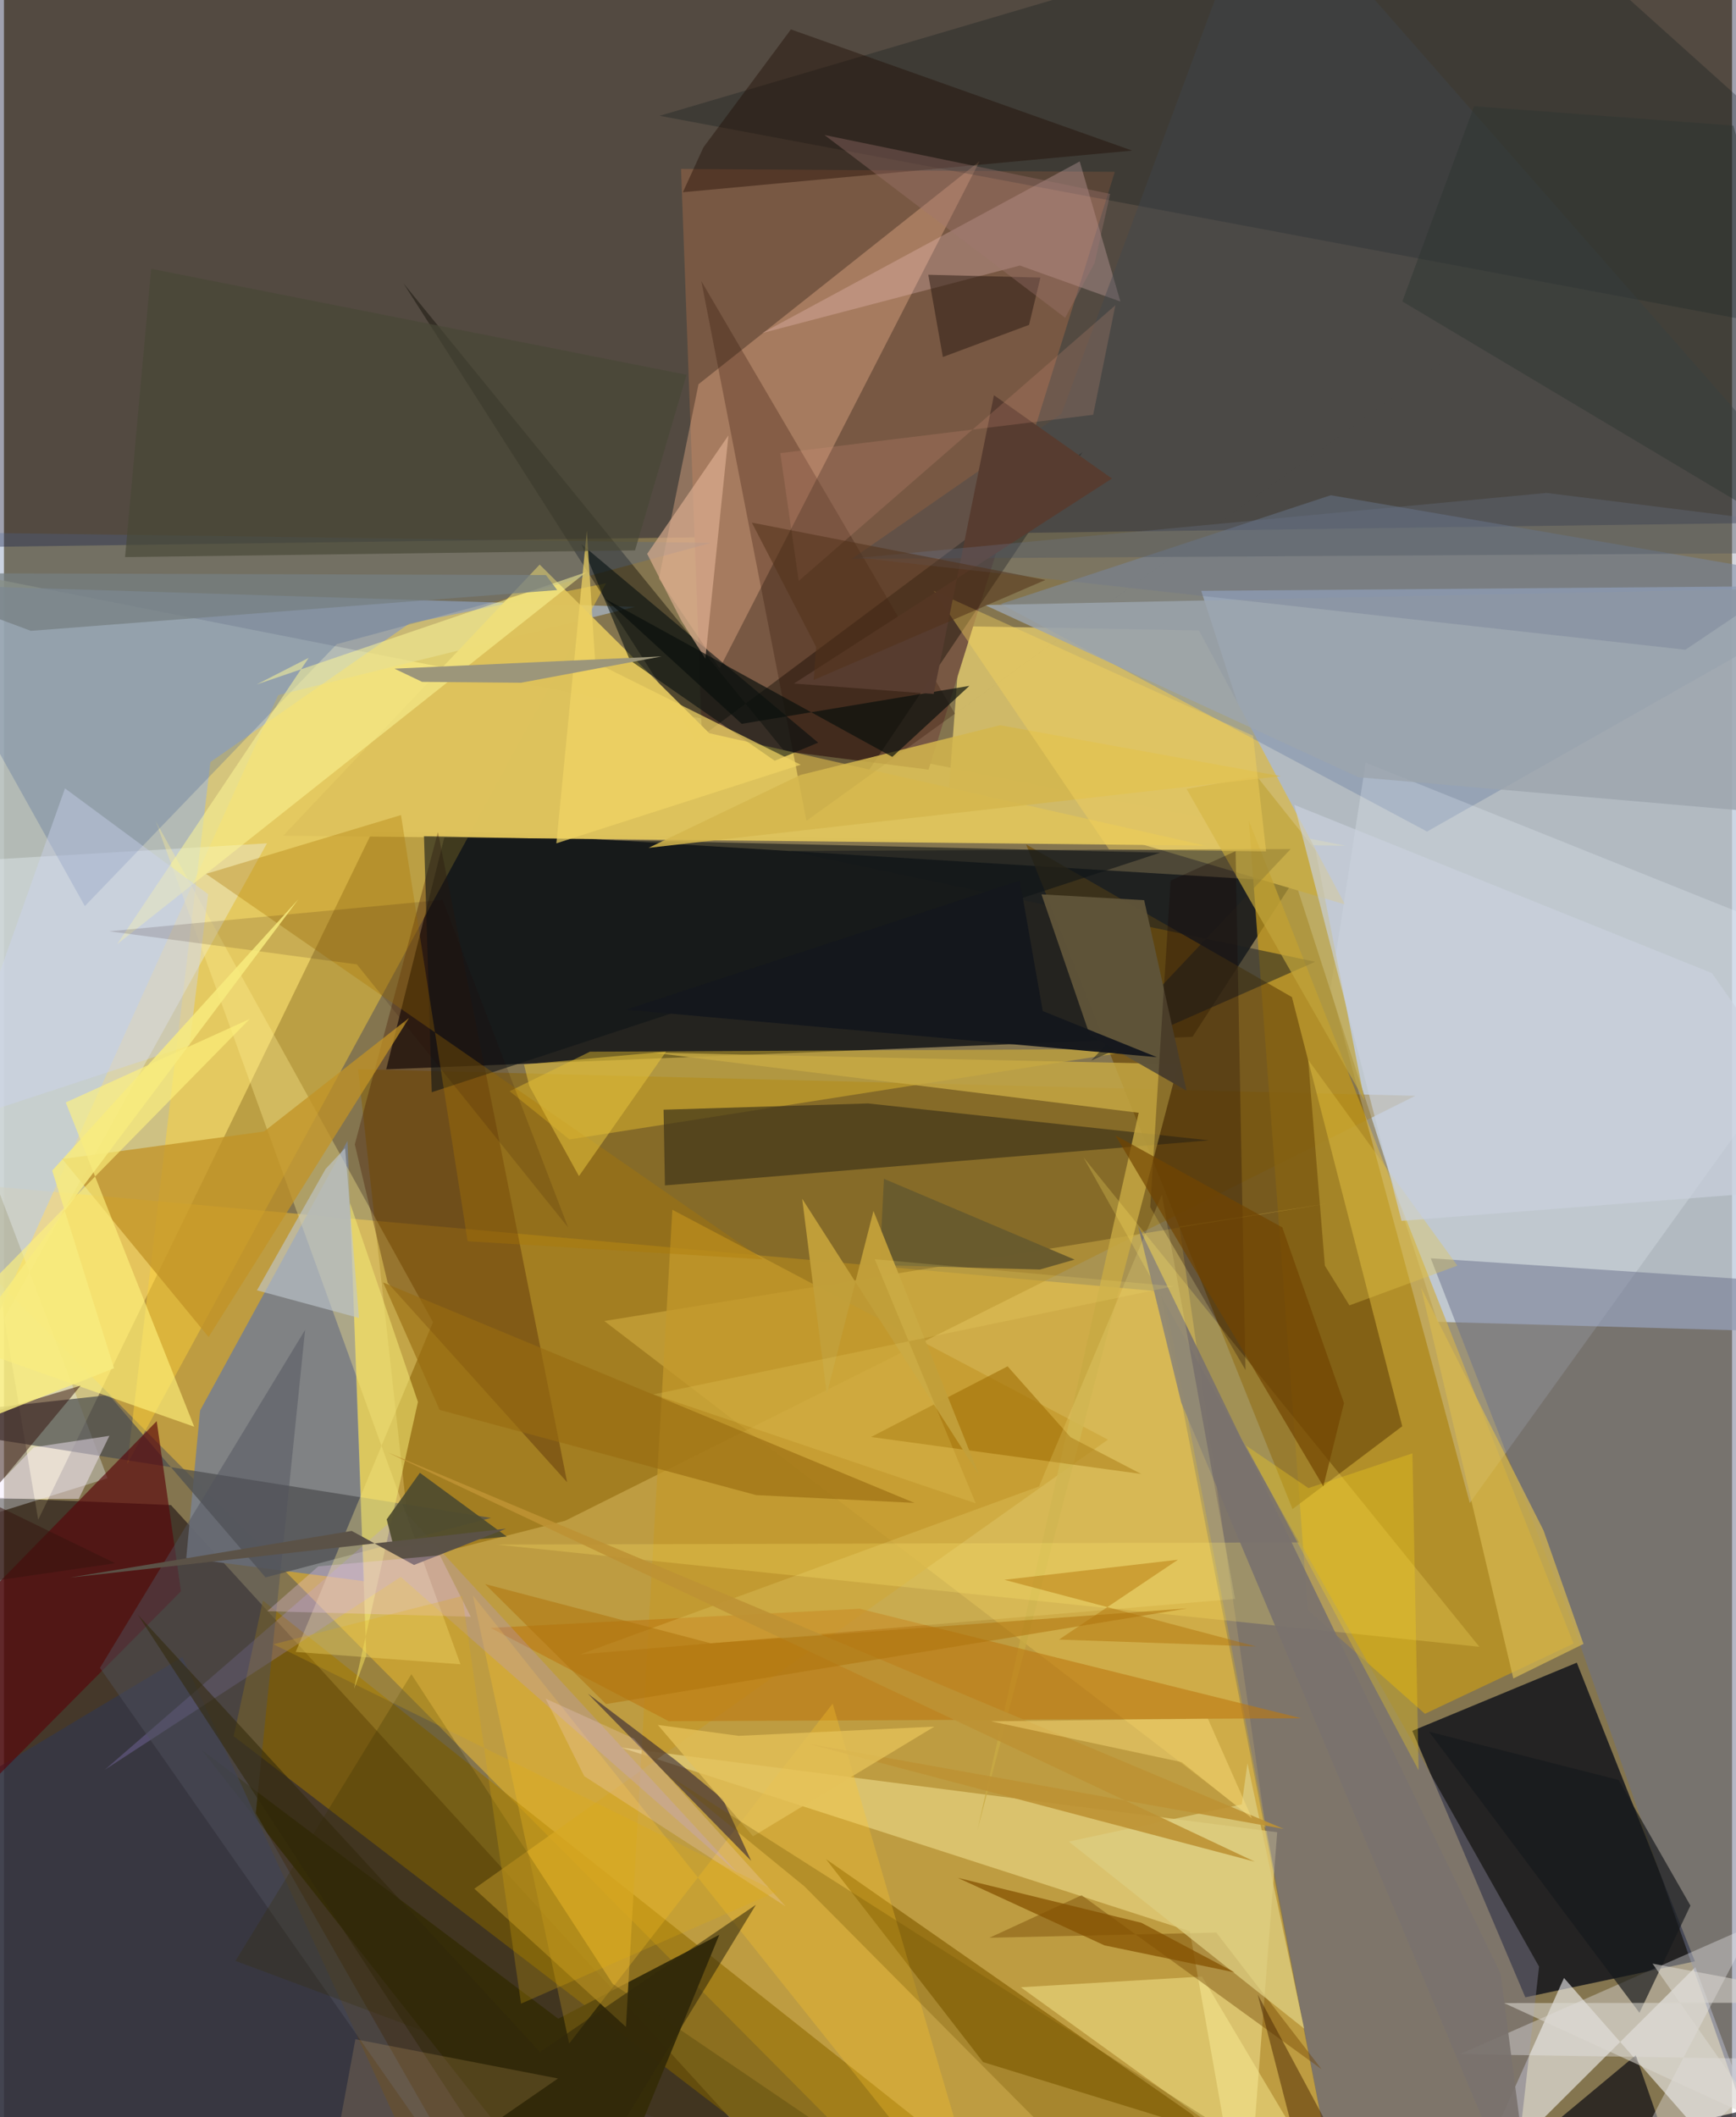 <svg xmlns="http://www.w3.org/2000/svg" width="228" height="278" viewBox="0 0 836 1024"><path fill="#84754f" d="M0 0h836v1024H0z"/><path fill="#beccdd" fill-opacity=".8" d="M693.503 639.322L579.21 285.779l307.657-2.488-6.784 361.306z"/><path fill="#e8dc95" fill-opacity=".737" d="M178.273 402.081l470.754 6.98L-62 268.627l78.558 466.415z"/><path fill="#00042a" fill-opacity=".373" d="M867.293-8.834L-62-18.782l37.935 283.51L898 252.273z"/><path fill="#ffc832" fill-opacity=".471" d="M559.294 624.634l-612.375-55.106L459.859 1086h189.364z"/><path fill="#04090f" fill-opacity=".753" d="M574.977 501.48l48.57-75.016-409.617-24.987-29.008 115.725z"/><path fill="#241816" fill-opacity=".651" d="M80.801 727.96l306.025 335.452-423.12.874L-62 721.938z"/><path fill="#13161c" fill-opacity=".851" d="M818.039 948.643l-82.037 17.395-54.693-128.885 79.591-32.986z"/><path fill="#cfb968" fill-opacity=".992" d="M648.729 437.442l-70.622-132.53-115.033-2.038-5.842 77.883z"/><path fill="#8a6200" fill-opacity=".498" d="M682.74 530.012L271.522 735.531l-74.068 18.916-26.127-237.312z"/><path fill="#785843" d="M537.413 83.123l-90.12 289.123-109.567-14.057-10.164-276.467z"/><path fill="#a7b7ca" fill-opacity=".698" d="M-5.297 641.047l137.96-304.836 172.586-42.704L-62 282.056z"/><path fill="#c2981c" fill-opacity=".749" d="M759.306 794.933L602.233 396.9l28.507 381.699 56.687 50.309z"/><path fill="#7b8189" fill-opacity=".933" d="M88.185 753.613l6.691-71.392 71.318-130.44 8.172 213.016z"/><path fill="#fbfbff" fill-opacity=".565" d="M707.645 1061.526l110.583-110.09L868.295 1086 754.7 956.676z"/><path fill="#ffd236" fill-opacity=".447" d="M99.887 368.576l96.227-67 95.157-19.472L59.66 708.026z"/><path fill="#73510e" fill-opacity=".741" d="M623.374 729.884l53.07-40.06-53.37-207.571-128.592-73.83z"/><path fill="#7f90aa" fill-opacity=".525" d="M641.857 239.526l-159.594 52.598 206.185 110.072L898 283.464z"/><path fill="#906c02" fill-opacity=".616" d="M125.271 774.115l322.117 255.451L432.354 1086 111.127 839.746z"/><path fill="#0c0900" fill-opacity=".408" d="M193.228 136.978l141.384 221.397 187.155-139.669-118.432 176.29z"/><path fill="#f5e597" fill-opacity=".514" d="M600.58 1086l15.373-199.816-317.452-40.96 275.186 88.847z"/><path fill="#ddc25c" fill-opacity=".984" d="M341.206 354.622l-82.044-81.552-124.063 131.12 445.905 4.809z"/><path fill="#e6ac89" fill-opacity=".412" d="M471.96 77.988L336 185.838l-19.152 94.044 29.355 43.434z"/><path fill="#f0cc54" fill-opacity=".345" d="M610.415 884.048L290.436 638.934l350.563-56.937-72.36 11.246z"/><path fill="#eff9ff" fill-opacity=".231" d="M898 464.775L658.753 368.89l-16.968 109.133 67.346 248.903z"/><path fill="#6c718d" fill-opacity=".506" d="M690.242 608.599l68.881 177.352L864.166 1086l24.883-464.17z"/><path fill="#352c0a" fill-opacity=".984" d="M268.142 976.389L95.835 846.564 284.27 1086l61.797-150.222z"/><path fill="#041617" fill-opacity=".271" d="M898 100.059L717.609-62 317.19 56.01 898 165.16z"/><path fill="#eff7ff" fill-opacity=".341" d="M-62 419.038l112.112 295.91L-62 749.97l189.225-342.08z"/><path fill="#4c4e50" fill-opacity=".722" d="M50.816 674.723L-62 687.013l297.603 47.138-109.07 28.79z"/><path fill="#ffee92" fill-opacity=".345" d="M207.556 639.5l-66.423 159.496 79.713 5.966L73.39 397.143z"/><path fill="#edc52f" fill-opacity=".427" d="M283.476 508.672l-38.842 19.112 28.934 23.317 278.524-43.76z"/><path fill="#413718" fill-opacity=".706" d="M418.045 533.696l164.95 17.855-263.234 21.793-.654-36.618z"/><path fill="#845e00" fill-opacity=".655" d="M574.658 1022.599l7.435 8.139-108.404-33.37-76.034-98.218z"/><path fill="#486595" fill-opacity=".282" d="M-62 257.01l404.145 5.576-181.116 48.97-121.892 126.69z"/><path fill="#c4992b" fill-opacity=".725" d="M227.57 913.505l306.5-217.196-210.73-111.193-22.447 395.24z"/><path fill="#451800" fill-opacity=".341" d="M209.945 402.462L169.73 553.501l15.904 66.956 86.816 96.451z"/><path fill="#1b1f22" fill-opacity=".518" d="M634.326 465.172L526.018 512.92l96.45-102.259-242.763.894z"/><path fill="#787588" fill-opacity=".49" d="M562.233 631.09l180.409 320.096L727.427 1086l-82.13-19.63z"/><path fill="#333749" fill-opacity=".745" d="M86.318 801.454L-62 890.33 12.737 1086H217.6z"/><path fill="#c29326" fill-opacity=".749" d="M125.811 547.273l-97.61 13.297 70.806 86.086 96.968-154.306z"/><path fill="#2b0c00" fill-opacity=".267" d="M720.502 157.321L388.225 397.014l-50.857-261.059 122.682 209.26z"/><path fill="#fff37d" fill-opacity=".627" d="M29.9 533.216l62.123 156.832-123.945-43.582 150.78-153.597z"/><path fill="#02030d" fill-opacity=".635" d="M821.203 1085.414l44.282-70.049-140.087 32.001 64.022-53.321z"/><path fill="#58060a" fill-opacity=".647" d="M-62 826.345l10.293 81.684L85.628 769.663l-11.737-82.309z"/><path fill="#010b0d" fill-opacity=".553" d="M302.837 319.347l-23.406-56.078 114.452 95.929-21.003 8.763z"/><path fill="#c8aa44" fill-opacity=".8" d="M548.955 538.22l-235.113-29.1 254.275 5.555-97.153 370.384z"/><path fill="#ebe9ec" fill-opacity=".373" d="M860.105 995.922l-155.81-2.38 141.838-62.463L764.93 1086z"/><path fill="#bc7812" fill-opacity=".6" d="M235.398 787.348l86.222 45.126 306.044-1.4-213.718-52.983z"/><path fill="#ffe867" fill-opacity=".243" d="M522.224 559.754L626.597 746.01l-388.33 1.053 475.501 49.435z"/><path fill="#fed0d6" fill-opacity=".255" d="M540.105 145.841l-48.611-17.41-124.688 32.66 153.617-83.013z"/><path fill="#f9ec92" fill-opacity=".478" d="M628.95 1039.035l-49.36-83.056-87.659 5.188 169.304 122.298z"/><path fill="#fdf896" fill-opacity=".525" d="M147.418 318.18L54.745 456.7l226.949-179.963-159.368 54.275z"/><path fill="#c1a53c" fill-opacity=".71" d="M572.109 381.571l34.037-6.016 28.347 35.665 23.72 121.079z"/><path fill="#1f0a00" fill-opacity=".404" d="M545.778 72.834L328.44 92.973l9.95-21.711 42.316-57.032z"/><path fill="#704200" fill-opacity=".408" d="M637.431 1000.816l-116.088-84.153-44.62 20.571 109.786-2.516z"/><path fill="#ffc92b" fill-opacity=".286" d="M273.434 988.401l-46.617-216.779L477.739 1086l-76.854-262.014z"/><path fill="#0e1318" fill-opacity=".58" d="M203.195 404.424l123.912 2.59 232.223 5.398-352.376 115.866z"/><path fill="#ae7900" fill-opacity=".337" d="M192.07 394.22l32.24 206.122 142.832 8.78L97.759 422.663z"/><path fill="#5e5339" fill-opacity=".988" d="M551.596 435.385l20.5 92.142-46.76-26.77-23.418-68.19z"/><path fill="#1d1233" fill-opacity=".525" d="M347.788 870.176l13.7 29.85L282.42 819.1l42.777 32.449z"/><path fill="#150000" fill-opacity=".271" d="M600.622 662.614l-4.794-250.945-31.423 14.248-9.874 157.964z"/><path fill="#d6b850" fill-opacity=".718" d="M764.123 795.116l-19.328-54.903-59.28-117.51 44.672 189.116z"/><path fill="#f2e774" fill-opacity=".561" d="M175.286 800.743l-7.884-218.925 32.871 96.246-30.926 138.767z"/><path fill="#b499fb" fill-opacity=".231" d="M48.813 855.952l144.505-125.396L355.246 906.2 191.968 762.694z"/><path fill="#e3b495" fill-opacity=".624" d="M350.488 210.58l-39.324 57.308 16.532 32.305 11.617 18.365z"/><path fill="#504c2e" fill-opacity=".933" d="M201.212 712.343l-16.06 22.514 3.454 13.472 54.651-5.14z"/><path fill="#bec7cd" fill-opacity=".624" d="M165.024 555.331l6.734 82.125-49.359-13.373 33.216-58.716z"/><path fill="#40484e" fill-opacity=".384" d="M511.61 200.054L608.778-62 898 267.298l-487.844 3.01z"/><path fill="#9ca5ae" fill-opacity=".812" d="M867 284.502l-392.437 8.125 180.715 83.303 241.153 20.909z"/><path fill="#ddcd80" fill-opacity=".765" d="M515.126 890.694l83.698-17.984 2.754-19.866 27.434 128.318z"/><path fill="#16181c" fill-opacity=".667" d="M815.87 921.665l-34.771-60.76-91.675-23.317 101.78 135.921z"/><path fill="#d4b64d" fill-opacity=".843" d="M617.631 375.41l-305.784 34.666 73.387-35.226 96.673-24.087z"/><path fill="#51535d" fill-opacity=".467" d="M145.687 643.211L46.452 806.71l192.128 274.464-116.758-204.196z"/><path fill="#a47309" fill-opacity=".631" d="M550.149 712.9l-130.676-17.88 66.053-34.175 30.462 34.288z"/><path fill="#695b2d" fill-opacity=".984" d="M423.61 611.909l77.55 2.119 16.786-4.802-92.233-39.086z"/><path fill="#36140e" fill-opacity=".506" d="M-46.289 770.623l100.103-14.534L-62 699.797l99.081-29.603z"/><path fill="#f0d564" fill-opacity=".71" d="M281.985 256.716l-14.746 151.178 118.21-38.007-99.42-49.529z"/><path fill="#382f00" fill-opacity=".247" d="M294.498 959.523l-97.396-149.796-85.095 138.68L480.606 1086z"/><path fill="#090f0d" fill-opacity=".682" d="M290.867 289.654l66.04 60.437 110.14-18.358-37.284 34.345z"/><path fill="#291810" fill-opacity=".498" d="M495.91 157.136l5.492-22.879-54.23-1.366 7.048 39.78z"/><path fill="#7a736e" fill-opacity=".918" d="M741.045 1086L569.51 678.341l-20.858-85.498 175.409 361.75z"/><path fill="#fff694" fill-opacity=".169" d="M560.166 577.826l35.411 195.516-316.784 26.833 221.947-81.233z"/><path fill="#9b957a" fill-opacity=".992" d="M202.282 329.796l47.884.422 67.994-12.729-129.243 5.92z"/><path fill="#faedff" fill-opacity=".443" d="M14.424 699.992l-23.95 24.929 45.723.013 14.802-30.472z"/><path fill="#484836" fill-opacity=".671" d="M58.59 269.443l246.706-3.243 24.928-84.94L71.194 130z"/><path fill="#ccd4f0" fill-opacity=".412" d="M89.686 505.632l-118.03 38.835L29.52 381.312l69.258 51.151z"/><path fill="#986b11" fill-opacity=".624" d="M210.761 681.934l-27.33-61.661 257.03 106.62-76.567-3.766z"/><path fill="#e2c549" fill-opacity=".345" d="M630.914 512.54l72.191 99.597-52.202 19.235-11.892-19.22z"/><path fill="#855100" fill-opacity=".733" d="M595.37 953.977l-45.113-23.99-88.838-21.746 71.007 32.674z"/><path fill="#f5cf1e" fill-opacity=".329" d="M631.06 719.733l50.306-16.792 3.007 153.294-83.528-157.08z"/><path fill="#714500" fill-opacity=".69" d="M638.268 718.884l10.007-40.241-29.85-84.992-80.721-44.503z"/><path fill="#f8d45c" fill-opacity=".396" d="M449.803 285.785l84.81 125.085 75.975.912-6.31-55.922z"/><path fill="#14171c" fill-opacity=".969" d="M300.928 488.34l256.848 22.986-55.236-22.308-11.113-63.146z"/><path fill="#cad2dd" fill-opacity=".659" d="M898 573.149l-71.735-102.502-202.034-81.37 51.882 201.21z"/><path fill="#32280a" fill-opacity=".557" d="M64.732 780.907L263.476 1086l100.298-164.737-104.456 71.187z"/><path fill="#e3c23c" fill-opacity=".549" d="M278.165 568.833l-24.01-43.55-2.58-10.434 68.746-6.228z"/><path fill="#bd9234" fill-opacity=".898" d="M389.105 843.4l230.027 41.18-433.64-182.154 419.615 198.007z"/><path fill="#e5c159" fill-opacity=".765" d="M450.109 835.104l-94.689 4.459-39.071-5.27 46.012 53.855z"/><path fill="#ffd07a" fill-opacity=".157" d="M268.02 1005.286l-98.003-18.991L151.582 1086h-.414z"/><path fill="#4c2903" fill-opacity=".506" d="M898 1012.235L637.863 1086l-31.34-121.318 52.665 98.37z"/><path fill="#6f5100" fill-opacity=".286" d="M559.664 1086L387.24 912.369l-65.215-53.274 276.437 175.914z"/><path fill="#ffdcf6" fill-opacity=".204" d="M262.037 821.58l18.682 37.491 97.397 62.965-73.365-81.115z"/><path fill="#c19f3a" fill-opacity=".976" d="M471.753 713.461l-85.59-133.657 11.891 94.46 22.593-88.561z"/><path fill="#5b5247" fill-opacity=".992" d="M31.826 763.027l211.07-23.647-44.536 17.538-30.127-16.467z"/><path fill="#af6d02" fill-opacity=".424" d="M605.772 796.344l-95.368-3.349 57.529-38.606-83.965 9.708z"/><path fill="#573c30" fill-opacity=".988" d="M478.92 191.153l-29.16 144.505-67.587-5.049 153.839-99.161z"/><path fill="#dbd7d0" fill-opacity=".557" d="M725.731 968.821L898 968.612l-100.467-18.875 53.831 76.788z"/><path fill="#d8927b" fill-opacity=".212" d="M526.932 200.624l10.736-52.968-153.184 133.328-8.915-61.823z"/><path fill="#f4cbf9" fill-opacity=".275" d="M225.816 781.957l-14.932-29.694-58.804 5.329-24.71 21.694z"/><path fill="#200000" fill-opacity=".137" d="M170.731 466.435L50.94 450.433l161.258-15.209 60.734 158.453z"/><path fill="#e4b00a" fill-opacity=".235" d="M130.394 795.281l91.278-23.358 28.481 197.172 123.631-54.157z"/><path fill="#2c3531" fill-opacity=".439" d="M898 278.043L676.504 145.806l34.686-94.41 125.462 9.368z"/><path fill="#a17770" fill-opacity=".357" d="M527.66 127.122l7.5-33.343-138.24-28.496 116.461 88.428z"/><path fill="#af720c" fill-opacity=".533" d="M291.25 824.187l-58.52-58.034 109.268 28.658 230.47-16.903z"/><path fill="#fde07f" fill-opacity=".427" d="M477.568 832.55l104.874-1.26 21.317 48.204-33.957-27.194z"/><path fill="#757f82" fill-opacity=".725" d="M-62 277.143l75.015 27.978 254.619-19.729-5.444-7.254z"/><path fill="#6b758b" fill-opacity=".294" d="M898 257.33l-84.57 56.937-399.683-44.494 332.445-31.366z"/><path fill="#f7ec7e" fill-opacity=".839" d="M53.256 661.773l-29.921-95.604 119.053-131.16L-62 707.456z"/><path fill="#513119" fill-opacity=".529" d="M361.809 252.773l31.096 60.126-1.18 15.97L503.83 280.5z"/><path fill="#f4e271" fill-opacity=".18" d="M314.236 674.406L470.1 727.088l-48.843-118.067 144.449 13.096z"/></svg>